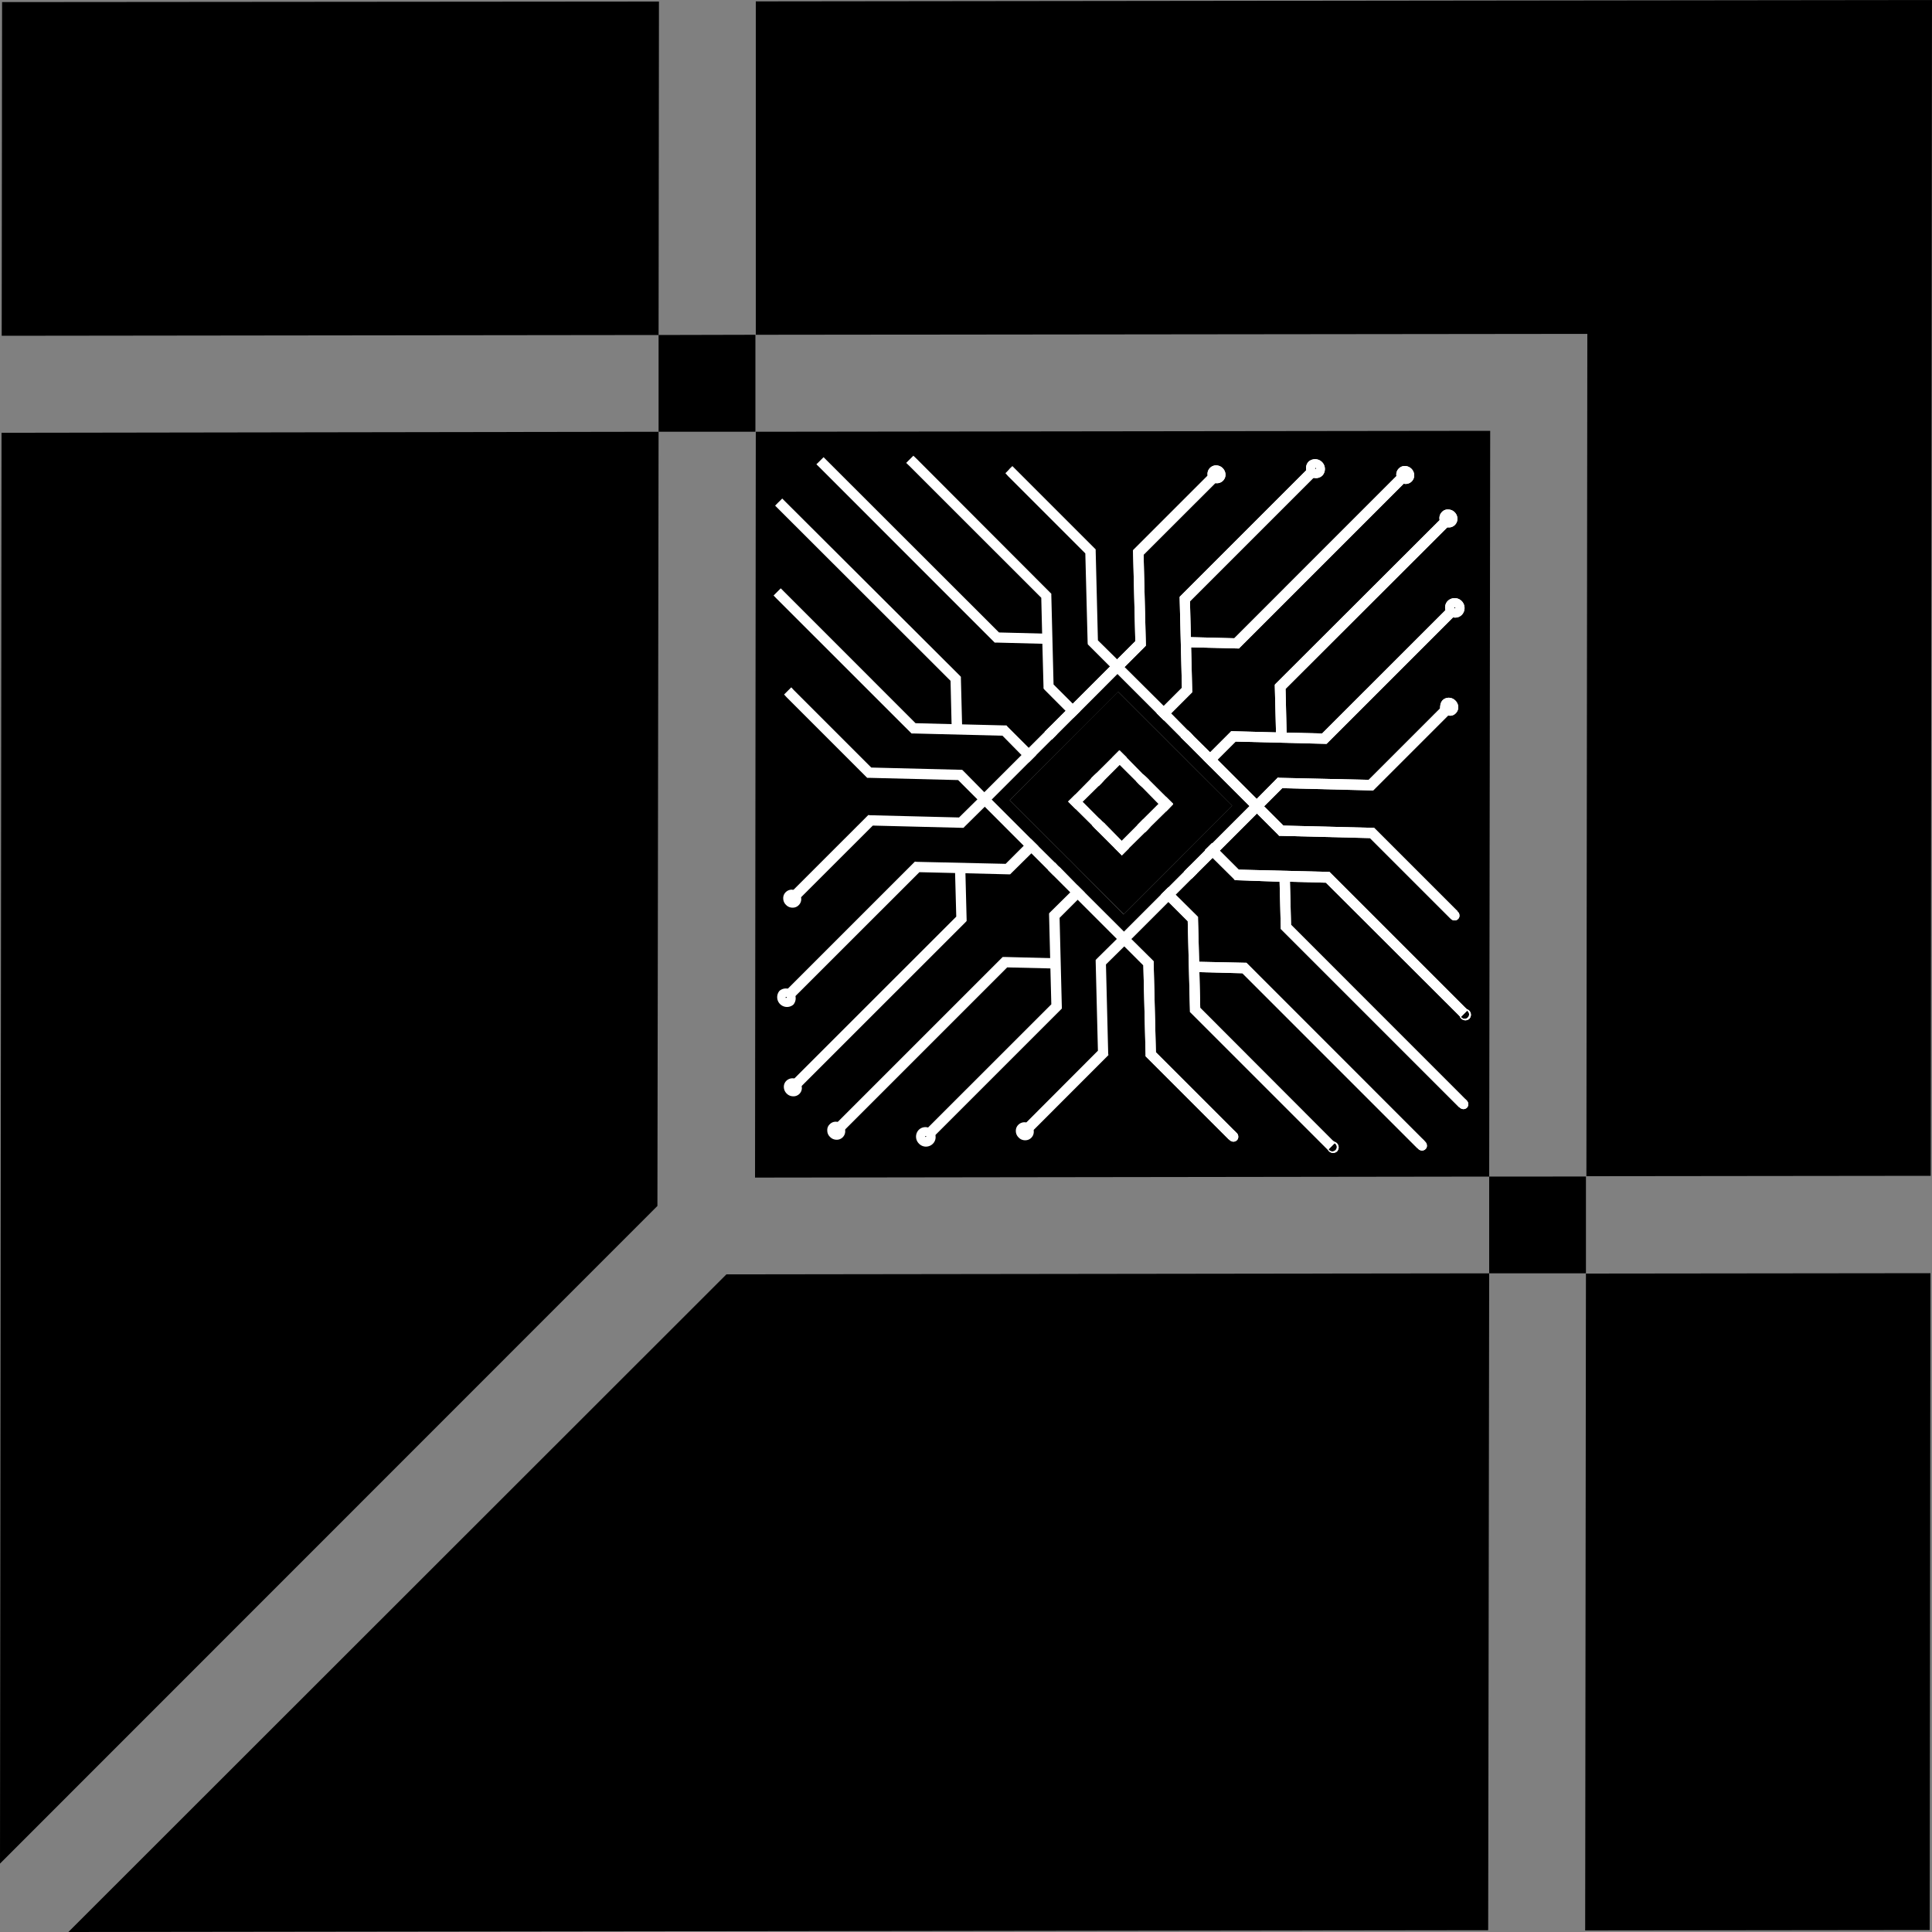 <svg xmlns="http://www.w3.org/2000/svg" viewBox="0 0 250 250"><rect x="0" y="0" width="250" height="250" fill="#808080" stroke="none"/><defs><style>.cls-1{fill:#fff;}</style></defs><g id="Layer_2" data-name="Layer 2"><g id="Layer_1-2" data-name="Layer 1"><path d="M85.22,43.35V55.87H97.75l0-12.55ZM192.7,152.25v12.52l12.52,0,0-12.53ZM.27.27.22,43.45l85-.1L85.27.2ZM.2,56,0,241.15l85.07-85.1.15-100.18ZM97.8.18l0,43.14,107.6-.12-.12,109,44.55-.05L250,0Zm0,55.69-.1,96.51,95-.13.13-96.5ZM140.2,113.1l-1.85-1.88-.33-.3-.3-.32-1.87-1.85-.82-.83-4.38-4.37L138,96.22l1.74-1.75.8-.8,4.15-4.15,4.38,4.38.83.82,1.87,1.88.3.3.33.32,1.85,1.86,5.19,5.19-4.15,4.15-.8.81L152.72,111l-.3.31-.3.3-1.77,1.77-.8.8-4.15,4.15Zm10.7-9-3-3-.33-.3-1.85-1.88-.82-.82-.8.8-1.75,1.75-.33.3-.29.3L140,103l-.8.8.83.82,1.88,1.85.29.32,3,3,.79-.8,1.78-1.75.3-.3.3-.32,1.77-1.75Zm54.32,60.7-.1,85,44.58-.05.1-85ZM94,164.9,8.85,250l183.72-.23.13-85Z"/><path d="M154.23,99.08l-1.85-1.86-.33-.32-.3-.3-1.87-1.88-.83-.82-4.38-4.38-4.15,4.15-.8.8L138,96.22l-7.33,7.33,4.38,4.37.82.83,1.87,1.85.3.32.33.3,1.85,1.88,5.2,5.2,4.15-4.15.8-.8,1.77-1.77.3-.3.3-.31,1.75-1.74.8-.81,4.15-4.15Zm-4.11,5.77-1.77,1.75-.3.32-.3.3L146,109l-.79.8-3-3-.29-.32L140,104.6l-.83-.82.8-.8,1.76-1.78.29-.3.33-.3,1.75-1.75.8-.8.82.82,1.85,1.88.33.3,3,3Z"/><polygon class="cls-1" points="147.98 71.78 148.27 83.32 148.27 83.55 148.13 83.7 145.52 86.31 144.59 87.2 139.78 92.02 138.85 92.94 136.82 94.97 136.13 95.67 135.78 95.32 135.52 95.09 135.17 94.71 146.91 82.97 146.62 71.41 146.62 71.2 156.88 60.94 157.23 61.32 157.49 61.55 157.84 61.93 147.98 71.78"/><polygon class="cls-1" points="145.81 98.04 142.85 101 142.5 101.38 142.16 101.72 141.78 101.35 141.55 101.12 141.17 100.74 141.52 100.39 141.89 100.04 143.92 98.02 144.85 97.09 145.81 98.04"/><polygon class="cls-1" points="170.59 61.2 170.24 61.55 169.98 61.81 153.98 77.81 154.1 82.45 154.13 83.78 154.27 89.38 154.27 89.58 150.62 93.23 149.66 92.28 152.94 89 152.65 77.47 152.65 77.23 152.79 77.09 169.02 60.86 169.28 60.6 169.63 60.25 169.98 60.63 170.21 60.86 170.59 61.2"/><path class="cls-1" d="M153,83.26v.49l.5,0,6.62.16h.21l.14-.15L181.9,62.33l.35-.34-.37-.37-.24-.24-.36-.36-.35.35L159.72,82.59l-6.28-.16h-.5v.84Z"/><polygon class="cls-1" points="187.95 92.02 187.6 92.36 187.54 92.42 187.46 92.54 187.4 92.57 177.84 102.13 177.69 102.28 177.49 102.28 165.92 101.99 162.65 105.26 157.84 110.07 156.91 111 154.18 113.72 153.81 113.38 153.57 113.14 153.23 112.77 153.57 112.42 153.92 112.07 155.95 110.04 156.88 109.12 161.69 104.31 162.62 103.38 165.2 100.77 165.34 100.62 165.57 100.65 177.11 100.91 186.41 91.61 186.47 91.55 186.5 91.52 186.62 91.41 186.97 91.06 187.34 91.41 187.57 91.67 187.95 92.02"/><polygon class="cls-1" points="151.81 104.04 150.91 104.97 148.85 107 148.5 107.38 148.16 107.72 147.78 107.35 147.55 107.12 147.17 106.77 147.89 106.04 149.92 104.02 150.85 103.09 151.81 104.04"/><polygon class="cls-1" points="188.65 79.26 188.3 79.61 188.04 79.87 171.81 96.1 171.66 96.25 171.43 96.25 159.89 95.96 156.62 99.23 155.66 98.28 156.59 97.35 159.17 94.77 159.31 94.62 159.52 94.62 165.11 94.77 166.44 94.8 171.08 94.91 187.69 78.31 188.04 78.68 188.27 78.92 188.65 79.26"/><path class="cls-1" d="M165.13,95.43v.49H166l.5,0v-.51l-.15-6.27L187.52,68l.35-.35-.36-.36-.24-.24-.36-.36-.35.34L165.1,88.45l-.14.15v.21Z"/><path class="cls-1" d="M157.44,62.53h0a1.11,1.11,0,0,0,1.14-1.13h0a1.25,1.25,0,0,0-.36-.82,1.21,1.21,0,0,0-.83-.36h0a1.11,1.11,0,0,0-1.14,1.13h0a1.24,1.24,0,0,0,.36.83A1.21,1.21,0,0,0,157.44,62.53Z"/><path class="cls-1" d="M181.83,62.62h0A1.11,1.11,0,0,0,183,61.49h0a1.23,1.23,0,0,0-1.18-1.19h0a1.07,1.07,0,0,0-.81.32,1.09,1.09,0,0,0-.33.81h0a1.25,1.25,0,0,0,.36.82A1.21,1.21,0,0,0,181.83,62.62Z"/><path class="cls-1" d="M187.46,68.25h0a1.09,1.09,0,0,0,.81-.33,1.11,1.11,0,0,0,.32-.81h0a1.21,1.21,0,0,0-.36-.83,1.18,1.18,0,0,0-.82-.35,1,1,0,0,0-.82.32,1.12,1.12,0,0,0-.33.82,1.23,1.23,0,0,0,.36.83A1.26,1.26,0,0,0,187.46,68.25Z"/><path class="cls-1" d="M170,61.83a1.19,1.19,0,0,0,1.14-.32,1.27,1.27,0,0,0-1.79-1.79,1.19,1.19,0,0,0-.31,1.14,1.34,1.34,0,0,0,1,1Zm.17-1.23a.13.13,0,0,1,0-.05.1.1,0,0,1,.12,0,.09.09,0,0,1,0,.11.07.07,0,0,1-.11,0A.06.06,0,0,1,170.15,60.6Z"/><path class="cls-1" d="M188,79.88a1.21,1.21,0,0,0,1.15-.31,1.28,1.28,0,0,0-1.81-1.81,1.2,1.2,0,0,0-.3,1.16,1.38,1.38,0,0,0,.35.61A1.31,1.31,0,0,0,188,79.88Zm.18-1.28a.14.14,0,0,1,.12,0,.07.07,0,0,1-.1.1S188.18,78.64,188.21,78.6Z"/><path class="cls-1" d="M188.36,92.31a1.1,1.1,0,0,0,.34-.82,1.25,1.25,0,0,0-.37-.83,1.2,1.2,0,0,0-.83-.37v0a1.13,1.13,0,0,0-.82.31,1.18,1.18,0,0,0-.31.82l1.19,1.19A1,1,0,0,0,188.36,92.31Zm-1,.27a.32.32,0,0,0,.18,0l-1.19-1.19c0,.06,0,.15,0,.18a1,1,0,0,0,.31.65A1,1,0,0,0,187.37,92.58Zm.18-.18v-.27l-1-.61-.15-.08,1.19,1.19Z"/><polygon class="cls-1" points="154.88 113.03 146.39 121.52 145.49 122.45 143.11 124.8 143.4 136.33 143.43 136.53 143.28 136.68 133.17 146.8 132.82 146.42 132.56 146.19 132.21 145.84 132.79 145.26 142.07 135.96 141.78 124.42 141.78 124.22 141.92 124.07 144.53 121.49 145.43 120.56 150.24 115.75 151.17 114.83 153.23 112.77 153.57 112.42 153.92 112.07 154.27 112.45 154.5 112.68 154.88 113.03"/><polygon class="cls-1" points="139.46 116.42 137.11 118.77 137.4 130.3 137.4 130.51 121.03 146.88 121.03 146.91 120.42 147.52 120.04 147.14 119.81 146.91 119.46 146.53 136.04 129.96 135.92 125.29 135.89 123.96 135.75 118.39 135.75 118.19 135.89 118.04 138.5 115.46 139.4 114.54 140.36 115.49 139.46 116.42"/><polygon class="cls-1" points="148.85 107 148.5 107.38 148.16 107.72 146.1 109.75 145.17 110.68 144.21 109.72 145.14 108.8 147.89 106.04 148.24 106.42 148.47 106.65 148.85 107"/><path class="cls-1" d="M137.08,124.49V124h-.5l-6.62-.17h-.21l-.14.14-21.46,21.46-.34.35.36.36.24.24.36.36.35-.35,21.21-21.21,6.27.15h.51v-.84Z"/><polygon class="cls-1" points="136.82 94.97 128.33 103.46 127.43 104.39 124.82 106.97 124.68 107.12 124.47 107.12 112.94 106.83 103.08 116.68 102.71 116.33 102.1 115.72 102.65 115.17 112.21 105.61 112.36 105.46 112.56 105.49 124.1 105.78 126.47 103.44 127.37 102.51 135.87 94.02 136.21 94.39 136.47 94.62 136.82 94.97"/><polygon class="cls-1" points="134.36 109.49 133.46 110.42 130.85 113 130.71 113.14 130.5 113.14 124.94 113 123.61 112.97 118.97 112.86 102.97 128.85 102.71 129.12 102.36 129.46 101.98 129.09 101.75 128.85 101.4 128.48 118.39 111.49 118.59 111.52 130.13 111.78 132.47 109.44 133.4 108.54 134.36 109.49"/><polygon class="cls-1" points="142.85 101 142.5 101.38 142.16 101.72 140.1 103.75 139.17 104.68 138.21 103.72 139.14 102.8 141.17 100.74 141.52 100.39 141.89 100.04 142.24 100.42 142.47 100.65 142.85 101"/><path class="cls-1" d="M124.91,112.33v-.5h-1.34v.5l.17,6.28-21.22,21.21-.35.35.36.36.24.24.36.36.35-.35,21.46-21.45.14-.15v-.21Z"/><path class="cls-1" d="M132.59,145.22a1.12,1.12,0,0,0-.82.33,1.07,1.07,0,0,0-.32.81,1.16,1.16,0,0,0,.36.83,1.13,1.13,0,0,0,.82.36,1.1,1.1,0,0,0,1.14-1.14,1.25,1.25,0,0,0-1.18-1.19Z"/><path class="cls-1" d="M109.37,146.34a1.17,1.17,0,0,0-.36-.83,1.19,1.19,0,0,0-.82-.36,1.06,1.06,0,0,0-.82.33,1,1,0,0,0-.32.81,1.12,1.12,0,0,0,.36.83,1.16,1.16,0,0,0,.83.36,1.07,1.07,0,0,0,.81-.32A1.09,1.09,0,0,0,109.37,146.34Z"/><path class="cls-1" d="M103.75,140.72a1.23,1.23,0,0,0-1.18-1.19h0a1.14,1.14,0,0,0-.82.33,1.07,1.07,0,0,0-.32.81,1.2,1.2,0,0,0,.36.83,1.17,1.17,0,0,0,.83.36,1.08,1.08,0,0,0,1.14-1.13Z"/><path class="cls-1" d="M120.71,148a1.19,1.19,0,0,0,.32-1.15,1.31,1.31,0,0,0-.35-.61,1.52,1.52,0,0,0-.62-.35,1.23,1.23,0,0,0-1.16.3,1.27,1.27,0,0,0,0,1.78A1.25,1.25,0,0,0,120.71,148Zm-1-1s.08,0,.12,0,0,.07,0,.1a.07.07,0,0,1-.1,0C119.72,147.14,119.73,147.09,119.75,147.08Z"/><path class="cls-1" d="M102.66,130a1.27,1.27,0,0,0-1.79-1.79,1.27,1.27,0,0,0,1.79,1.79Zm-1-1s.08,0,.11,0a.07.07,0,0,1,0,.11.11.11,0,0,1-.12,0S101.66,129.06,101.7,129Z"/><path class="cls-1" d="M102.49,115.12a1.12,1.12,0,0,0-.82.33,1.06,1.06,0,0,0-.32.81,1.16,1.16,0,0,0,.36.83,1.13,1.13,0,0,0,.83.36,1.06,1.06,0,0,0,.81-.32,1.09,1.09,0,0,0,.33-.82h0a1.25,1.25,0,0,0-1.19-1.18Z"/><polygon class="cls-1" points="147.98 71.78 148.27 83.32 148.27 83.55 148.13 83.7 145.52 86.31 144.59 87.2 139.78 92.02 138.85 92.94 136.82 94.97 136.13 95.67 135.78 95.32 135.52 95.09 135.17 94.71 146.91 82.97 146.62 71.41 146.62 71.2 156.88 60.94 157.23 61.32 157.49 61.55 157.84 61.93 147.98 71.78"/><polygon class="cls-1" points="145.81 98.04 142.85 101 142.5 101.38 142.16 101.72 141.78 101.35 141.55 101.12 141.17 100.74 141.52 100.39 141.89 100.04 143.92 98.02 144.85 97.09 145.81 98.04"/><polygon class="cls-1" points="170.59 61.2 170.24 61.55 169.98 61.81 153.98 77.81 154.1 82.45 154.13 83.78 154.27 89.38 154.27 89.58 150.62 93.23 149.66 92.28 152.94 89 152.65 77.47 152.65 77.23 152.79 77.09 169.02 60.86 169.28 60.6 169.63 60.25 169.98 60.63 170.21 60.86 170.59 61.2"/><path class="cls-1" d="M153,83.26v.49l.5,0,6.62.16h.21l.14-.15L181.9,62.33l.35-.34-.37-.37-.24-.24-.36-.36-.35.35L159.72,82.59l-6.28-.16h-.5v.84Z"/><polygon class="cls-1" points="187.95 92.02 187.6 92.36 187.54 92.42 187.46 92.54 187.4 92.57 177.84 102.13 177.69 102.28 177.49 102.28 165.92 101.99 162.65 105.26 157.84 110.07 156.91 111 154.18 113.72 153.81 113.38 153.57 113.14 153.23 112.77 153.57 112.42 153.92 112.07 155.95 110.04 156.88 109.12 161.69 104.31 162.62 103.38 165.2 100.77 165.34 100.62 165.57 100.65 177.11 100.91 186.41 91.61 186.47 91.55 186.5 91.52 186.62 91.41 186.97 91.06 187.34 91.41 187.57 91.67 187.95 92.02"/><polygon class="cls-1" points="151.81 104.04 150.91 104.97 148.85 107 148.5 107.38 148.16 107.72 147.78 107.35 147.55 107.12 147.17 106.77 147.89 106.04 149.92 104.02 150.85 103.09 151.81 104.04"/><polygon class="cls-1" points="188.65 79.26 188.3 79.61 188.04 79.87 171.81 96.1 171.66 96.25 171.43 96.25 159.89 95.96 156.62 99.23 155.66 98.28 156.59 97.35 159.17 94.77 159.31 94.62 159.52 94.62 165.11 94.77 166.44 94.8 171.08 94.91 187.69 78.31 188.04 78.68 188.27 78.92 188.65 79.26"/><path class="cls-1" d="M165.13,95.43v.49H166l.5,0v-.51l-.15-6.27L187.52,68l.35-.35-.36-.36-.24-.24-.36-.36-.35.34L165.1,88.45l-.14.15v.21Z"/><path class="cls-1" d="M157.44,62.53h0a1.11,1.11,0,0,0,1.14-1.13h0a1.25,1.25,0,0,0-.36-.82,1.21,1.21,0,0,0-.83-.36h0a1.11,1.11,0,0,0-1.14,1.13h0a1.24,1.24,0,0,0,.36.83A1.21,1.21,0,0,0,157.44,62.53Z"/><path class="cls-1" d="M181.83,62.62h0A1.11,1.11,0,0,0,183,61.49h0a1.23,1.23,0,0,0-1.18-1.19h0a1.07,1.07,0,0,0-.81.32,1.09,1.09,0,0,0-.33.81h0a1.25,1.25,0,0,0,.36.82A1.21,1.21,0,0,0,181.83,62.62Z"/><path class="cls-1" d="M187.46,68.25h0a1.09,1.09,0,0,0,.81-.33,1.11,1.11,0,0,0,.32-.81h0a1.21,1.21,0,0,0-.36-.83,1.18,1.18,0,0,0-.82-.35,1,1,0,0,0-.82.32,1.12,1.12,0,0,0-.33.82,1.23,1.23,0,0,0,.36.83A1.26,1.26,0,0,0,187.46,68.25Z"/><path class="cls-1" d="M170,61.83a1.19,1.19,0,0,0,1.14-.32,1.27,1.27,0,0,0-1.79-1.79,1.19,1.19,0,0,0-.31,1.14,1.34,1.34,0,0,0,1,1Zm.17-1.23a.13.13,0,0,1,0-.05.1.1,0,0,1,.12,0,.09.09,0,0,1,0,.11.07.07,0,0,1-.11,0A.06.06,0,0,1,170.15,60.6Z"/><path class="cls-1" d="M188,79.88a1.21,1.21,0,0,0,1.15-.31,1.28,1.28,0,0,0-1.81-1.81,1.2,1.2,0,0,0-.3,1.16,1.38,1.38,0,0,0,.35.61A1.31,1.31,0,0,0,188,79.88Zm.18-1.28a.14.14,0,0,1,.12,0,.07.07,0,0,1-.1.1S188.18,78.64,188.21,78.6Z"/><path class="cls-1" d="M188.36,92.31a1.1,1.1,0,0,0,.34-.82,1.25,1.25,0,0,0-.37-.83,1.2,1.2,0,0,0-.83-.37v0a1.13,1.13,0,0,0-.82.31,1.18,1.18,0,0,0-.31.82l1.19,1.19A1,1,0,0,0,188.36,92.31Zm-1,.27a.32.32,0,0,0,.18,0l-1.19-1.19c0,.06,0,.15,0,.18a1,1,0,0,0,.31.65A1,1,0,0,0,187.37,92.58Zm.18-.18v-.27l-1-.61-.15-.08,1.19,1.19Z"/><polygon class="cls-1" points="188.59 117.9 187.66 118.83 177.28 108.45 165.75 108.16 165.52 108.16 165.37 107.99 155.66 98.28 153.52 96.13 153.14 95.75 152.79 95.41 153.11 95.06 153.34 94.83 153.69 94.48 154.07 94.83 154.41 95.2 156.59 97.35 166.07 106.83 177.6 107.12 177.81 107.12 177.95 107.26 188.59 117.9"/><polygon class="cls-1" points="151.81 104.04 150.91 104.97 149.92 104.02 147.78 101.84 147.4 101.49 147.05 101.12 147.95 100.22 148.33 100.57 151.81 104.04"/><path class="cls-1" d="M189.92,130.71l-.09.09-.84.84-.11-.15a0,0,0,0,1,0,0l-.2-.2-17.11-17.07-4.6-.12-1.34,0L160,113.9h-.2l-.15-.18L156.91,111l-1-1,.93-.92,3.45,3.45,11.53.29h.21l.14.14,17.36,17.36.24.23Z"/><path class="cls-1" d="M166.06,112.87h-.5v.51l.17,6.61v.21l.15.15,22.56,22.56.36.36.35-.35.23-.23.35-.34-.37-.37-22.3-22.31-.16-6.27,0-.5h-.83Z"/><polygon class="cls-1" points="159.95 146.53 159.02 147.46 148.24 136.68 148.24 136.48 147.95 124.91 145.49 122.45 139.46 116.42 138.5 115.46 135.6 112.56 136.53 111.64 136.88 112.02 137.26 112.36 139.4 114.54 145.43 120.56 146.39 121.52 149.14 124.25 149.28 124.39 149.28 124.59 149.57 136.16 159.57 146.16 159.95 146.53"/><polygon class="cls-1" points="146.1 109.75 145.17 110.68 141.69 107.2 141.34 106.83 141.69 106.48 141.92 106.25 142.27 105.93 142.62 106.28 143 106.62 145.14 108.8 146.1 109.75"/><polygon class="cls-1" points="172.76 147.87 171.84 148.8 171.72 148.68 171.49 148.45 154.13 131.09 153.98 130.94 153.98 130.74 153.69 119.2 151.2 116.71 150.24 115.75 151.17 114.83 152.13 115.78 154.88 118.51 155.02 118.65 155.02 118.88 155.17 124.48 155.2 125.81 155.31 130.42 172.38 147.52 172.65 147.75 172.76 147.87"/><path class="cls-1" d="M154.49,124.44H154v1.34h.5l6.27.16,22.31,22.31.36.36.35-.35L184,148l.35-.35-.37-.36-22.55-22.56-.15-.15h-.21Z"/><path class="cls-1" d="M188.67,118.92a.56.56,0,0,1-.46.18.65.65,0,0,1-.47-.2.68.68,0,0,1-.21-.48.6.6,0,0,1,.18-.46.58.58,0,0,1,.46-.18.64.64,0,0,1,.48.21.63.63,0,0,1,.2.47A.56.56,0,0,1,188.67,118.92Z"/><path class="cls-1" d="M189.82,143.34a.66.66,0,0,1-.47.18.72.72,0,0,1-.68-.68.63.63,0,0,1,.18-.46.64.64,0,0,1,.47-.19.72.72,0,0,1,.68.68A.67.67,0,0,1,189.82,143.34Z"/><path class="cls-1" d="M184.46,148.69a.62.62,0,0,1-.46.19.72.72,0,0,1-.69-.68.63.63,0,0,1,.19-.47.56.56,0,0,1,.46-.18.68.68,0,0,1,.48.21.69.69,0,0,1,.2.47A.56.56,0,0,1,184.46,148.69Z"/><path class="cls-1" d="M190.12,131.84a.76.76,0,0,0,0-1.06.71.71,0,0,0-.28-.18.74.74,0,0,0-.78.15.72.72,0,0,0-.17.73.67.67,0,0,0,.2.33A.76.76,0,0,0,190.12,131.84Zm-1-1a.52.52,0,0,1,.68-.08.26.26,0,0,1,.13.1.56.56,0,0,1,0,.81.58.58,0,0,1-.81,0,.26.26,0,0,1-.1-.13A.54.54,0,0,1,189.16,130.88Z"/><path class="cls-1" d="M173,149a.75.75,0,0,0,0-1.06.71.71,0,0,0-.28-.18.71.71,0,0,0-.93.93.88.88,0,0,0,.18.28A.76.76,0,0,0,173,149Zm-1-1a.54.54,0,0,1,.68-.08.26.26,0,0,1,.13.1.56.56,0,0,1,0,.81.58.58,0,0,1-.81,0,.45.45,0,0,1-.1-.13A.56.56,0,0,1,172,148Z"/><path class="cls-1" d="M160.05,147.55a.63.63,0,0,1-.46.18.73.73,0,0,1-.48-.21.69.69,0,0,1-.2-.47.6.6,0,0,1,.18-.47.65.65,0,0,1,.46-.18.73.73,0,0,1,.48.21.65.65,0,0,1,.2.47A.6.6,0,0,1,160.05,147.55Z"/><polygon class="cls-1" points="137.26 112.36 136.33 113.29 133.46 110.42 132.47 109.44 123.98 100.94 112.42 100.65 112.21 100.65 101.81 90.25 101.46 89.87 102.39 88.94 102.74 89.32 112.74 99.32 124.3 99.61 124.5 99.61 124.65 99.75 127.37 102.51 133.4 108.54 134.36 109.49 136.53 111.64 136.88 112.02 137.26 112.36"/><polygon class="cls-1" points="134.07 97.72 133.14 98.65 132.18 97.7 129.72 95.2 118.16 94.91 117.95 94.91 117.81 94.77 100.47 77.44 100.1 77.06 101.03 76.13 118.47 93.58 123.08 93.7 124.42 93.73 130.04 93.87 130.24 93.87 130.39 94.04 134.07 97.72"/><polygon class="cls-1" points="143 106.62 142.65 106.97 142.42 107.2 142.07 107.55 141.69 107.2 141.34 106.83 139.17 104.68 138.21 103.72 139.14 102.8 140.1 103.75 142.62 106.28 143 106.62"/><path class="cls-1" d="M124,94.9h.51V94.4l-.17-6.61v-.21l-.14-.15L101.58,64.87l-.36-.36-.35.35-.23.22-.34.35.36.36L123,88.1l.15,6.28v.49l.5,0Z"/><polygon class="cls-1" points="154.41 95.2 154.07 95.55 153.84 95.78 153.52 96.13 153.14 95.75 152.79 95.41 150.62 93.23 149.66 92.28 140.76 83.38 140.74 83.17 140.44 71.61 130.44 61.61 130.1 61.23 130.44 60.89 130.65 60.65 131 60.31 131.37 60.68 141.63 70.94 141.78 71.09 141.78 71.29 142.07 82.86 144.56 85.32 145.52 86.31 150.59 91.35 151.55 92.31 153.69 94.48 154.07 94.83 154.41 95.2"/><polygon class="cls-1" points="138.82 91.06 139.78 92.02 138.85 92.94 137.89 91.99 135.17 89.26 135.03 89.09 135.03 88.89 134.88 83.29 134.85 81.96 134.74 77.35 117.63 60.25 117.26 59.9 117.84 59.32 118.19 58.97 118.56 59.32 135.89 76.68 136.04 76.83 136.04 77.03 136.33 88.57 138.82 91.06"/><polygon class="cls-1" points="148.68 100.91 148.36 101.26 147.78 101.84 147.4 101.49 143.92 98.02 144.85 97.09 145.81 98.04 147.95 100.22 148.33 100.57 148.68 100.91"/><path class="cls-1" d="M135.53,83.32l.51,0V82h-.5l-6.27-.16L106.93,59.52l-.36-.36-.35.35-.23.23-.35.34.37.36L128.56,83l.15.15h.21Z"/><polygon class="cls-1" points="188.59 117.9 187.66 118.83 177.28 108.45 165.75 108.16 165.52 108.16 165.37 107.99 155.66 98.28 153.52 96.13 153.14 95.75 152.79 95.41 153.11 95.06 153.34 94.83 153.69 94.48 154.07 94.83 154.41 95.2 156.59 97.35 166.07 106.83 177.6 107.12 177.81 107.12 177.95 107.26 188.59 117.9"/><polygon class="cls-1" points="151.81 104.04 150.91 104.97 149.92 104.02 147.78 101.84 147.4 101.49 147.05 101.12 147.95 100.22 148.33 100.57 151.81 104.04"/><path class="cls-1" d="M189.92,130.71l-.09.09-.84.84-.11-.15a0,0,0,0,1,0,0l-.2-.2-17.11-17.07-4.6-.12-1.34,0L160,113.9h-.2l-.15-.18L156.91,111l-1-1,.93-.92,3.45,3.45,11.53.29h.21l.14.14,17.36,17.36.24.23Z"/><path class="cls-1" d="M166.06,112.87h-.5v.51l.17,6.61v.21l.15.15,22.56,22.56.36.36.35-.35.23-.23.35-.34-.37-.37-22.3-22.31-.16-6.27,0-.5h-.83Z"/><polygon class="cls-1" points="159.95 146.53 159.02 147.46 148.24 136.68 148.24 136.48 147.95 124.91 145.49 122.45 139.46 116.42 138.5 115.46 135.6 112.56 136.53 111.64 136.88 112.02 137.26 112.36 139.4 114.54 145.43 120.56 146.39 121.52 149.14 124.25 149.28 124.39 149.28 124.59 149.57 136.16 159.57 146.16 159.95 146.53"/><polygon class="cls-1" points="146.1 109.75 145.17 110.68 141.69 107.2 141.34 106.83 141.69 106.48 141.92 106.25 142.27 105.93 142.62 106.28 143 106.62 145.14 108.8 146.1 109.75"/><polygon class="cls-1" points="172.76 147.87 171.84 148.8 171.72 148.68 171.49 148.45 154.13 131.09 153.98 130.94 153.98 130.74 153.69 119.2 151.2 116.71 150.24 115.75 151.17 114.83 152.13 115.78 154.88 118.51 155.02 118.65 155.02 118.88 155.17 124.48 155.2 125.81 155.31 130.42 172.38 147.52 172.65 147.75 172.76 147.87"/><path class="cls-1" d="M154.49,124.44H154v1.34h.5l6.27.16,22.31,22.31.36.36.35-.35L184,148l.35-.35-.37-.36-22.55-22.56-.15-.15h-.21Z"/><path class="cls-1" d="M188.67,118.92a.56.56,0,0,1-.46.18.65.65,0,0,1-.47-.2.68.68,0,0,1-.21-.48.6.6,0,0,1,.18-.46.58.58,0,0,1,.46-.18.64.64,0,0,1,.48.21.63.63,0,0,1,.2.47A.56.56,0,0,1,188.67,118.92Z"/><path class="cls-1" d="M189.82,143.34a.66.66,0,0,1-.47.18.72.72,0,0,1-.68-.68.63.63,0,0,1,.18-.46.64.64,0,0,1,.47-.19.72.72,0,0,1,.68.68A.67.67,0,0,1,189.82,143.34Z"/><path class="cls-1" d="M184.46,148.69a.62.62,0,0,1-.46.19.72.72,0,0,1-.69-.68.63.63,0,0,1,.19-.47.56.56,0,0,1,.46-.18.68.68,0,0,1,.48.21.69.69,0,0,1,.2.47A.56.56,0,0,1,184.46,148.69Z"/><path class="cls-1" d="M190.12,131.84a.76.76,0,0,0,0-1.06.71.71,0,0,0-.28-.18.74.74,0,0,0-.78.15.72.72,0,0,0-.17.73.67.67,0,0,0,.2.33A.76.76,0,0,0,190.12,131.84Zm-1-1a.52.52,0,0,1,.68-.08.26.26,0,0,1,.13.1.56.56,0,0,1,0,.81.58.58,0,0,1-.81,0,.26.26,0,0,1-.1-.13A.54.54,0,0,1,189.16,130.88Z"/><path class="cls-1" d="M173,149a.75.75,0,0,0,0-1.06.71.71,0,0,0-.28-.18.71.71,0,0,0-.93.93.88.88,0,0,0,.18.28A.76.76,0,0,0,173,149Zm-1-1a.54.54,0,0,1,.68-.08.26.26,0,0,1,.13.1.56.56,0,0,1,0,.81.58.58,0,0,1-.81,0,.45.45,0,0,1-.1-.13A.56.56,0,0,1,172,148Z"/><path class="cls-1" d="M160.05,147.55a.63.63,0,0,1-.46.18.73.73,0,0,1-.48-.21.69.69,0,0,1-.2-.47.6.6,0,0,1,.18-.47.65.65,0,0,1,.46-.18.73.73,0,0,1,.48.21.65.65,0,0,1,.2.47A.6.6,0,0,1,160.05,147.55Z"/></g></g></svg>